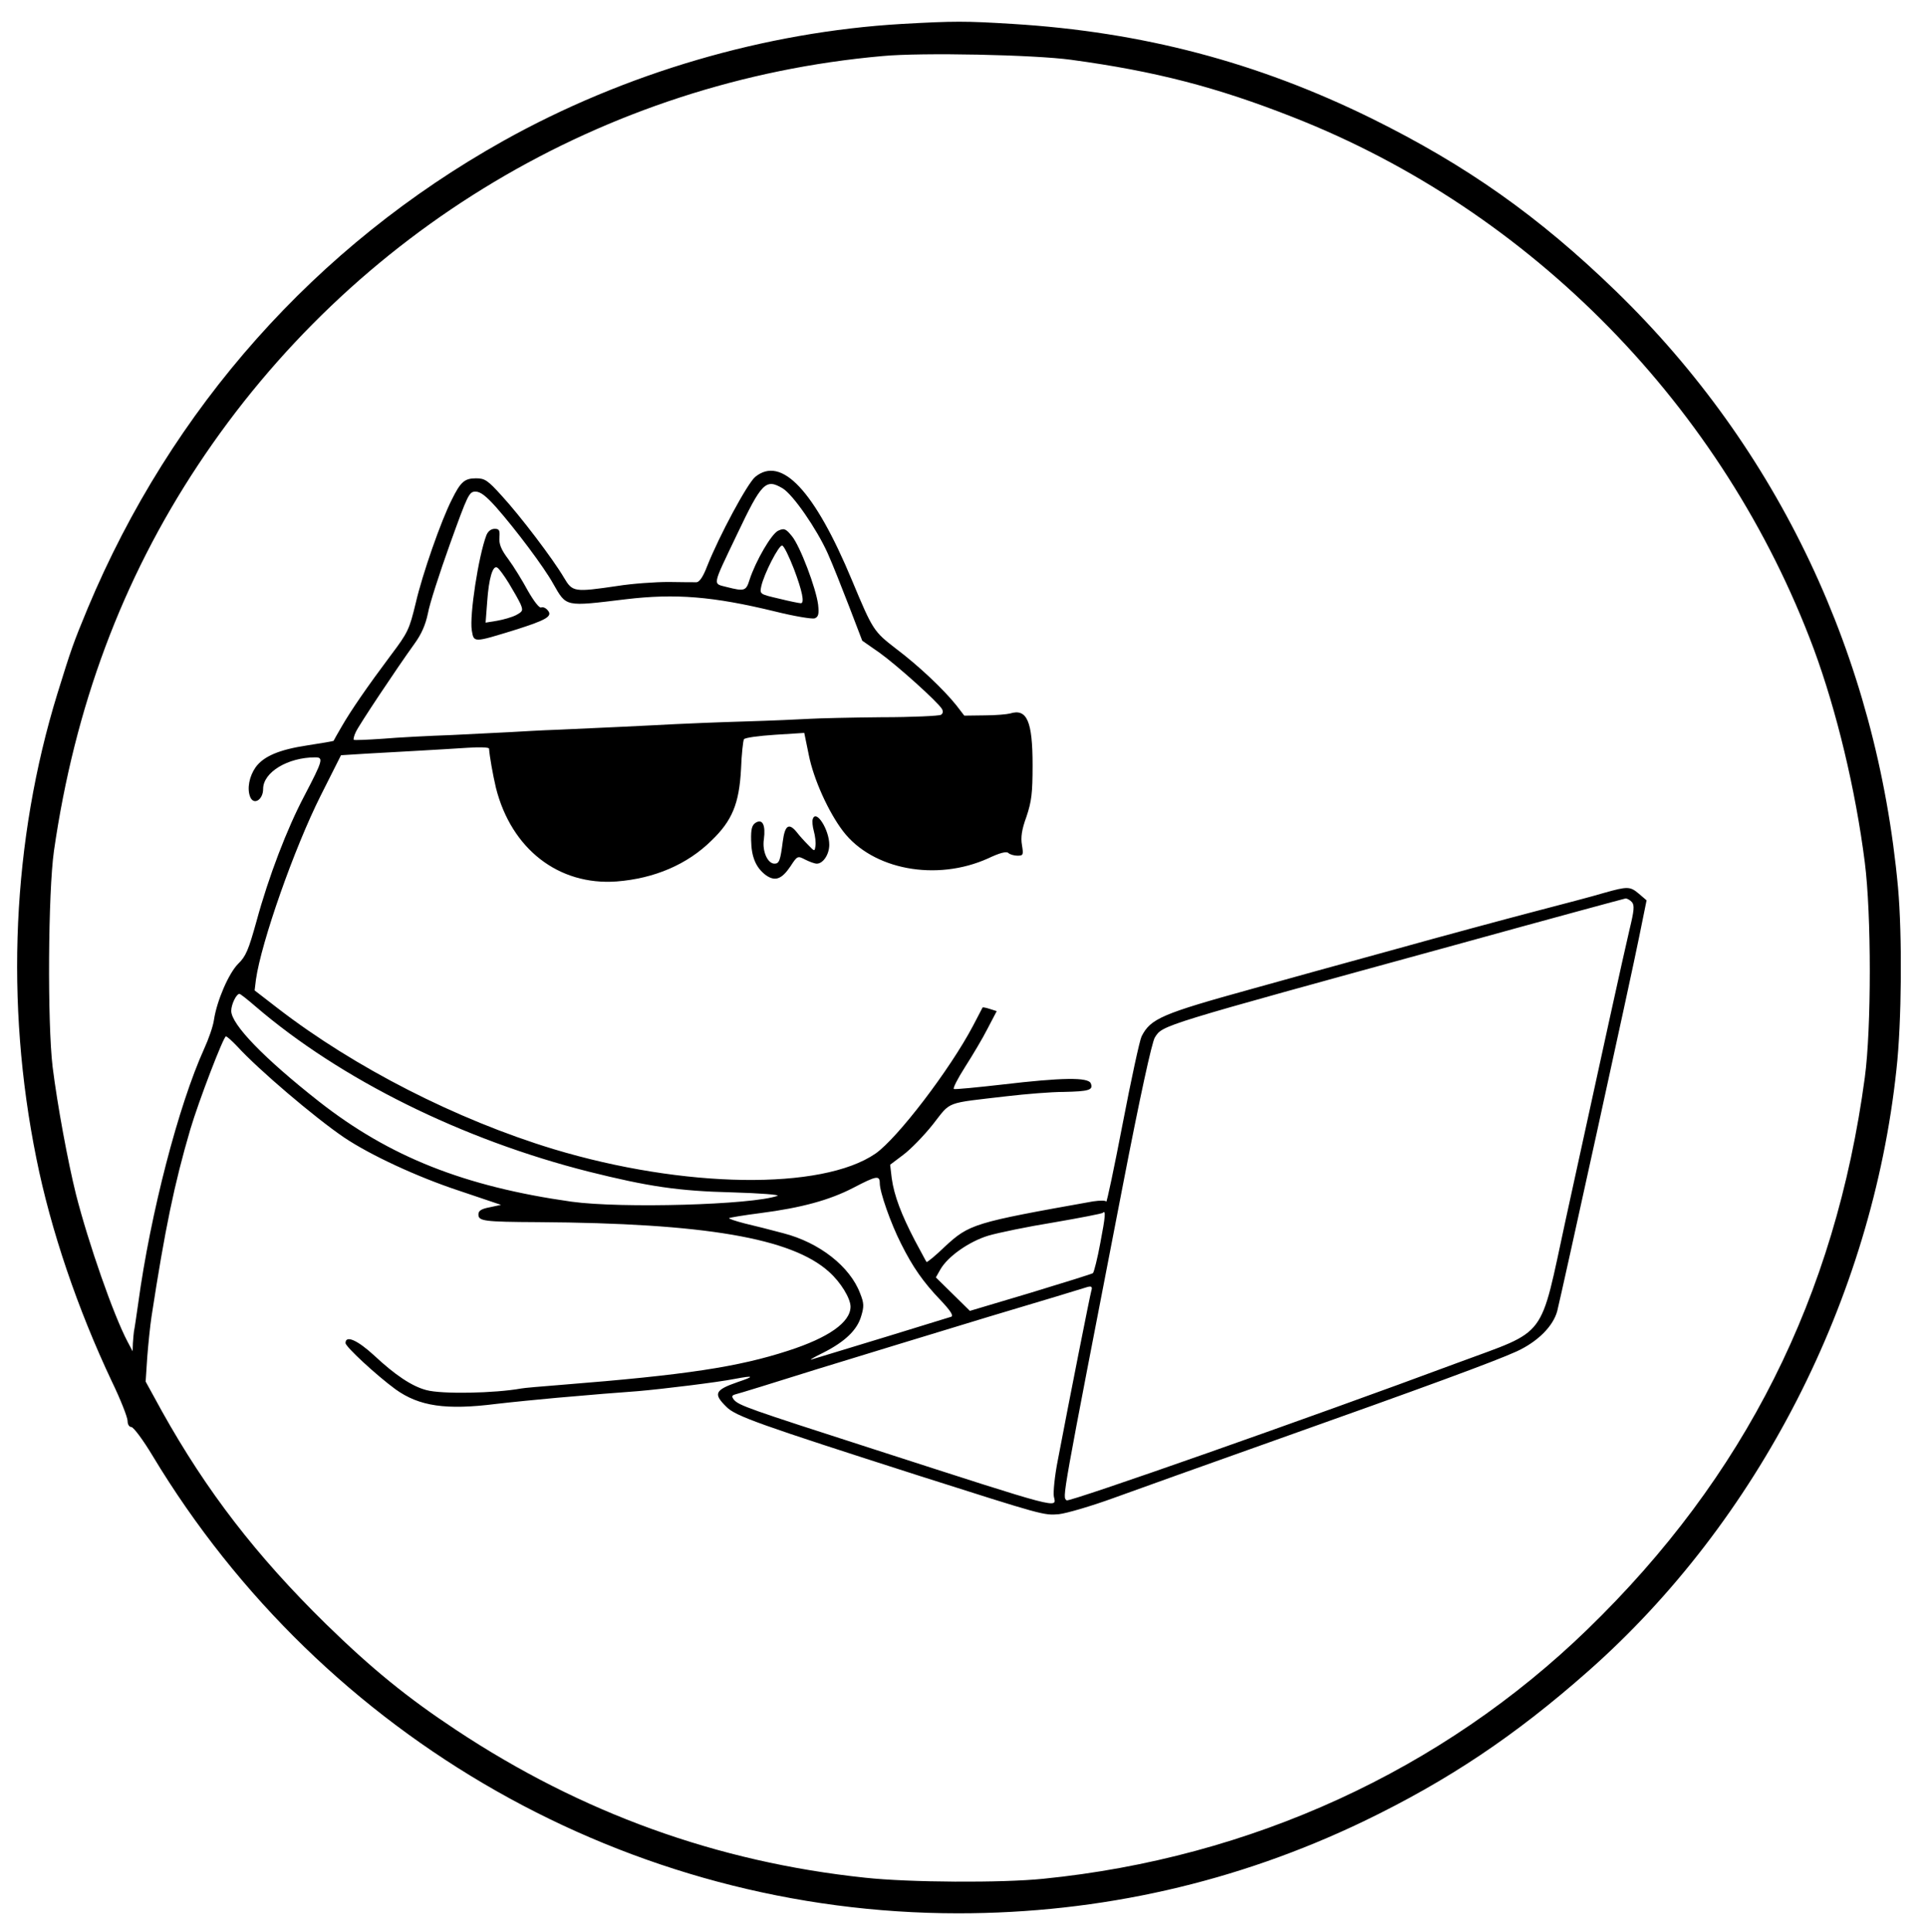 <?xml version="1.0" standalone="no"?>
<!DOCTYPE svg PUBLIC "-//W3C//DTD SVG 20010904//EN"
 "http://www.w3.org/TR/2001/REC-SVG-20010904/DTD/svg10.dtd">
<svg version="1.0" xmlns="http://www.w3.org/2000/svg"
 width="725pt" height="727pt" viewBox="0 0 725 727"
 preserveAspectRatio="xMidYMid meet">

<g transform="translate(0,727) scale(0.1,-0.1)"
fill="#000000" stroke="none">
<path d="M3394 7180 c-515 -30 -1044 -185 -1500 -440 -706 -395 -1249 -1006
-1564 -1759 -55 -133 -61 -150 -114 -321 -170 -552 -198 -1163 -79 -1750 54
-269 155 -566 284 -839 33 -68 59 -135 59 -148 0 -13 6 -23 14 -23 8 0 44 -48
80 -108 643 -1068 1795 -1722 3031 -1722 536 0 1048 117 1525 346 319 154 570
322 845 565 639 564 1068 1400 1160 2264 20 178 22 507 6 685 -80 869 -450
1651 -1062 2245 -290 281 -560 472 -920 650 -429 211 -861 325 -1349 355 -179
11 -219 11 -416 0z m636 -135 c317 -43 548 -103 835 -216 897 -352 1620 -1091
1959 -2001 86 -233 157 -528 192 -803 25 -195 25 -626 0 -810 -111 -825 -452
-1503 -1043 -2076 -547 -531 -1267 -861 -2048 -939 -156 -16 -505 -14 -670 4
-558 59 -1068 244 -1539 556 -183 121 -317 230 -490 399 -262 257 -449 500
-616 799 l-62 113 6 92 c4 51 11 119 16 152 51 332 86 500 146 705 32 108 125
350 134 350 4 0 23 -17 42 -37 79 -87 293 -269 402 -343 98 -66 274 -148 431
-200 l160 -54 -42 -9 c-32 -6 -43 -13 -43 -27 0 -25 19 -28 225 -29 626 -4
954 -60 1094 -187 44 -39 81 -100 81 -131 0 -59 -83 -117 -235 -166 -188 -61
-383 -91 -849 -128 -76 -6 -146 -12 -155 -14 -99 -18 -299 -22 -357 -6 -54 14
-118 57 -196 130 -63 58 -108 78 -108 47 0 -14 117 -122 188 -174 89 -64 190
-79 379 -55 60 7 162 17 228 23 66 6 145 12 175 15 30 2 89 7 130 10 93 8 298
33 364 46 74 14 77 10 11 -12 -86 -30 -92 -44 -42 -93 34 -35 122 -66 727
-260 465 -148 467 -149 524 -144 28 3 121 30 206 61 85 31 351 126 590 211
586 208 841 302 925 340 81 37 139 96 154 153 17 68 280 1266 308 1407 l28
138 -28 24 c-34 29 -43 29 -132 4 -39 -12 -158 -43 -265 -71 -107 -28 -341
-91 -520 -141 -179 -49 -421 -116 -539 -149 -340 -94 -382 -112 -416 -179 -7
-14 -39 -161 -71 -328 -32 -166 -60 -299 -62 -294 -1 5 -23 5 -50 1 -449 -80
-465 -85 -558 -171 -35 -34 -66 -59 -68 -57 -2 2 -21 39 -44 81 -51 98 -78
169 -87 234 l-6 51 49 37 c27 20 77 71 112 115 70 89 42 78 280 106 69 8 164
16 212 16 95 2 112 7 102 32 -9 24 -110 22 -331 -4 -96 -11 -179 -19 -184 -17
-5 2 14 39 42 83 28 44 67 109 85 145 l34 65 -25 8 c-15 5 -27 7 -28 6 -1 -2
-17 -33 -36 -69 -87 -165 -284 -423 -367 -481 -202 -139 -722 -131 -1212 17
-365 111 -748 307 -1036 529 l-88 68 5 41 c20 140 143 492 244 693 l76 151 96
6 c53 3 141 8 196 11 55 3 137 8 183 11 45 3 82 2 82 -3 2 -29 14 -97 26 -148
58 -230 236 -368 454 -352 142 11 266 64 357 154 78 75 104 139 111 268 2 57
8 108 11 113 3 6 56 13 117 17 l110 7 17 -83 c18 -91 74 -215 129 -287 111
-145 351 -190 546 -102 44 21 69 27 76 20 5 -5 21 -10 34 -10 22 0 23 3 17 40
-5 29 -1 58 17 107 19 57 23 88 23 193 0 166 -21 215 -85 195 -11 -3 -54 -7
-96 -7 l-76 -1 -30 39 c-48 60 -142 149 -227 213 -84 65 -87 69 -165 256 -141
339 -266 472 -365 390 -30 -26 -135 -221 -181 -337 -14 -37 -28 -58 -39 -59
-9 0 -56 0 -106 1 -49 0 -136 -6 -192 -15 -163 -24 -169 -23 -201 31 -41 70
-165 233 -233 307 -54 60 -65 67 -98 67 -43 0 -58 -13 -91 -80 -40 -78 -111
-281 -136 -390 -24 -99 -29 -110 -93 -195 -89 -119 -151 -209 -186 -270 -16
-27 -29 -51 -30 -53 -1 -1 -46 -9 -99 -17 -106 -16 -164 -41 -194 -82 -24 -34
-33 -80 -21 -111 13 -34 49 -12 49 29 0 63 93 119 196 119 32 0 29 -11 -41
-145 -65 -123 -134 -303 -180 -472 -30 -108 -40 -132 -69 -160 -35 -35 -80
-138 -91 -211 -3 -23 -20 -72 -37 -109 -96 -212 -202 -619 -248 -958 -7 -49
-14 -97 -16 -105 -1 -8 -3 -28 -4 -45 l-1 -30 -19 36 c-53 100 -147 370 -194
554 -31 125 -70 336 -88 480 -20 168 -17 657 5 813 78 541 256 1020 542 1452
583 881 1528 1446 2575 1539 148 14 571 5 710 -14z m-1085 -1613 c39 -24 127
-151 169 -244 18 -40 54 -131 81 -201 l49 -128 66 -46 c64 -46 217 -183 234
-211 5 -9 4 -17 -4 -22 -7 -4 -107 -9 -223 -9 -115 -1 -237 -4 -271 -6 -33 -2
-144 -7 -246 -10 -102 -3 -219 -8 -260 -10 -41 -2 -131 -7 -200 -10 -69 -3
-177 -8 -240 -11 -63 -2 -144 -7 -180 -9 -36 -2 -135 -7 -220 -11 -85 -3 -202
-9 -260 -14 -58 -4 -107 -6 -109 -4 -2 2 1 16 8 30 12 26 151 235 220 331 27
37 42 72 51 115 6 35 44 152 83 261 67 186 72 197 96 197 19 0 40 -17 77 -58
74 -84 180 -225 215 -288 51 -89 42 -87 274 -59 186 22 327 11 561 -46 72 -18
139 -29 149 -26 14 6 17 15 13 52 -8 62 -68 221 -99 258 -23 28 -29 30 -51 20
-25 -11 -85 -114 -108 -185 -13 -42 -19 -44 -86 -27 -53 14 -56 -1 38 196 94
198 109 213 173 175z m42 -303 c31 -82 41 -129 26 -129 -5 0 -41 7 -81 17 -73
17 -74 17 -68 46 10 47 67 158 79 154 7 -2 26 -42 44 -88z m3153 -1254 c10
-12 8 -32 -9 -102 -22 -93 -108 -485 -240 -1091 -100 -460 -64 -413 -406 -540
-556 -207 -1464 -526 -1472 -518 -16 16 -24 -30 212 1188 64 331 109 537 120
554 30 47 12 41 1130 348 347 96 635 174 641 175 6 0 17 -6 24 -14z m-5179
-392 c320 -275 779 -502 1254 -622 224 -56 337 -73 540 -78 104 -3 181 -9 170
-13 -94 -34 -587 -48 -775 -22 -403 57 -685 169 -950 377 -206 162 -330 290
-330 341 0 24 19 64 31 64 3 0 30 -21 60 -47z m2349 -666 c0 -33 41 -150 80
-227 44 -88 83 -144 148 -212 38 -40 50 -59 41 -63 -11 -4 -449 -138 -526
-161 -10 -3 10 9 45 26 81 41 127 85 142 137 11 36 11 49 -4 86 -38 101 -153
191 -288 226 -45 12 -111 29 -146 37 -35 9 -61 18 -59 20 2 2 55 11 118 19
155 20 260 49 349 95 88 46 100 48 100 17z m830 -223 c-11 -60 -24 -111 -28
-115 -4 -3 -110 -36 -235 -74 l-228 -68 -64 63 -64 63 17 30 c28 49 108 105
180 127 37 11 148 34 247 50 99 17 181 33 184 36 12 12 10 -13 -9 -112z m-34
-181 c-5 -17 -81 -400 -126 -637 -12 -60 -18 -122 -15 -138 10 -45 36 -52
-676 178 -478 154 -509 165 -528 187 -9 12 -8 16 6 20 10 2 149 45 308 95 160
49 450 138 645 197 195 58 360 108 365 110 21 7 26 4 21 -12z"/>
<path d="M3058 4188 c-3 -7 -1 -28 4 -46 5 -18 8 -43 6 -55 -3 -22 -3 -22 -28
4 -14 14 -33 35 -42 47 -30 37 -45 27 -53 -35 -9 -70 -13 -83 -31 -83 -26 0
-47 47 -40 92 7 53 -5 78 -31 62 -14 -9 -18 -24 -17 -66 1 -63 18 -103 55
-131 35 -25 60 -16 93 33 26 40 27 40 56 25 16 -8 35 -15 43 -15 24 0 47 35
47 71 0 57 -50 135 -62 97z"/>
<path d="M1830 5256 c-30 -79 -64 -302 -55 -358 8 -47 5 -47 164 2 117 37 141
51 122 73 -7 9 -18 14 -25 11 -7 -3 -27 23 -50 63 -20 37 -53 91 -73 118 -28
37 -36 58 -34 83 2 27 -1 32 -18 32 -13 0 -25 -9 -31 -24z m84 -180 c17 -28
37 -63 44 -78 11 -26 9 -29 -17 -43 -16 -8 -48 -17 -71 -21 l-43 -7 6 79 c6
87 21 139 38 128 6 -3 25 -29 43 -58z"/>
</g>
</svg>
